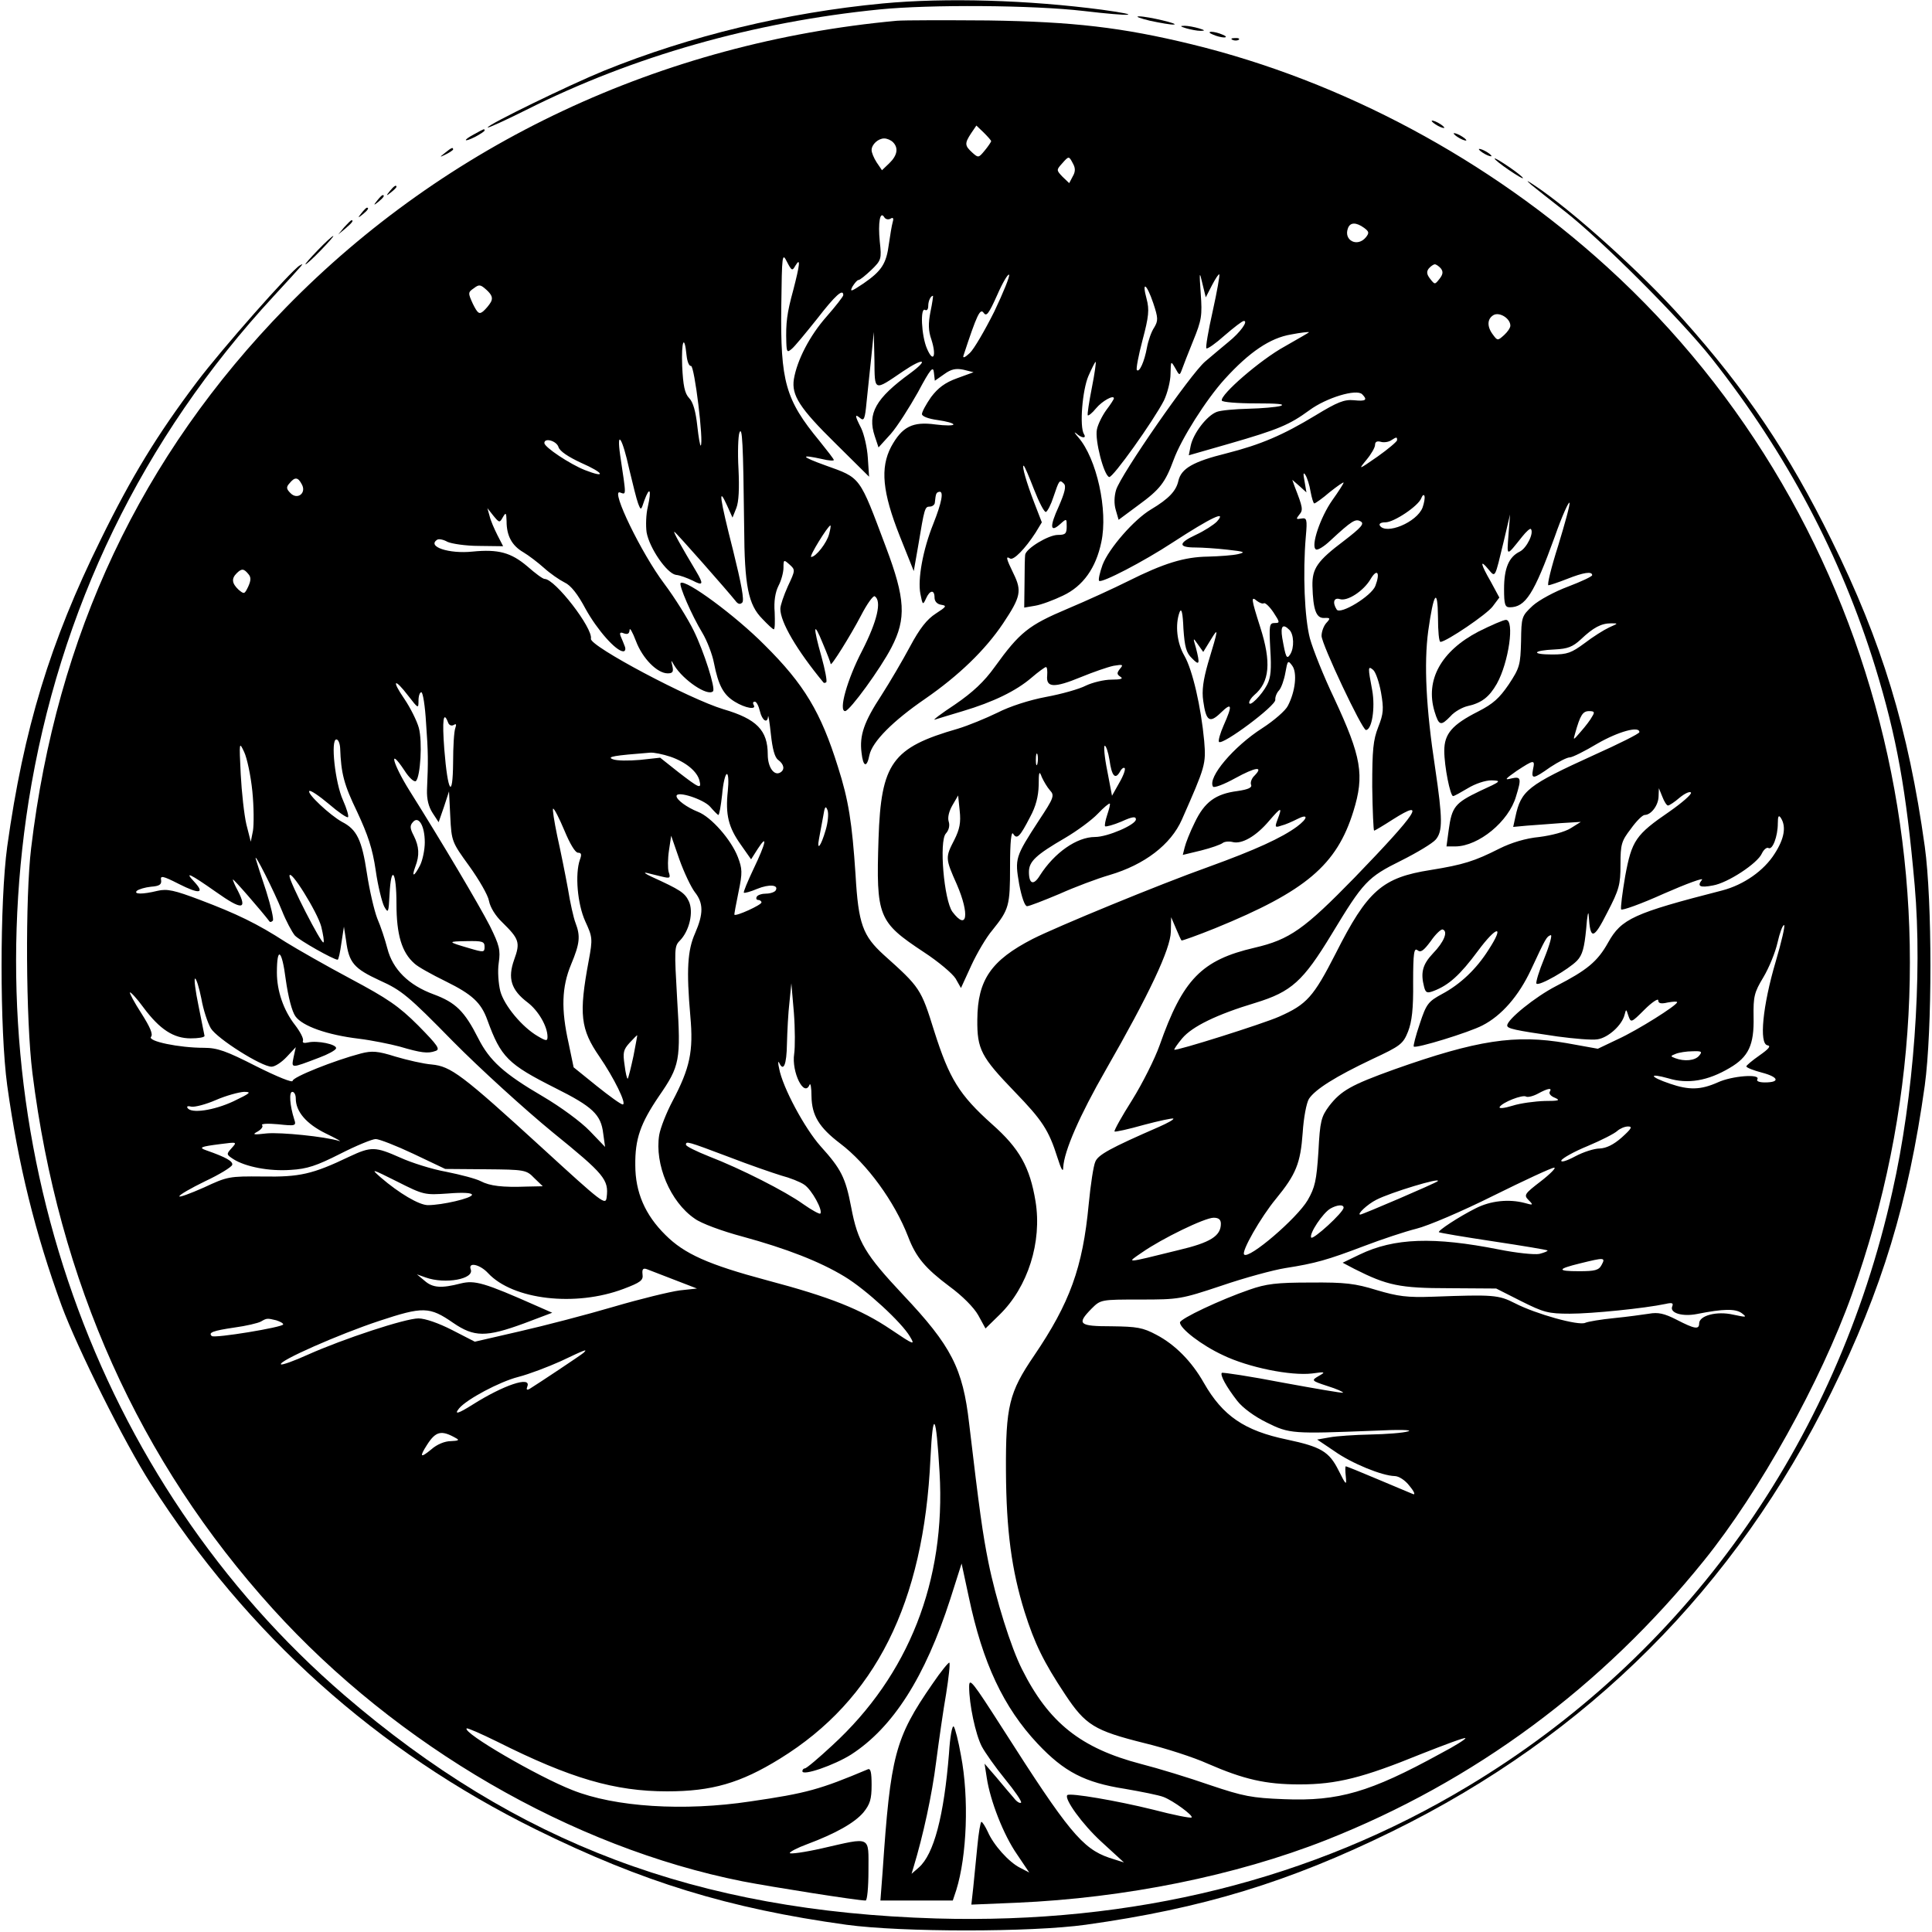 <?xml version="1.0" standalone="no"?>
<!DOCTYPE svg PUBLIC "-//W3C//DTD SVG 20010904//EN"
 "http://www.w3.org/TR/2001/REC-SVG-20010904/DTD/svg10.dtd">
<svg version="1.0" xmlns="http://www.w3.org/2000/svg"
 width="614pt" height="614pt" viewBox="0 0 614 614"
 preserveAspectRatio="xMidYMid meet">

<g transform="translate(0,614) scale(0.1,-0.1)"
fill="#000000" stroke="none">
<path d="M2805 6129 c-306 -29 -612 -103 -886 -214 -110 -45 -369 -171 -369
-180 0 -3 55 22 123 56 338 170 722 279 1122 319 160 16 488 14 650 -5 152
-18 196 -15 58 4 -235 31 -496 39 -698 20z"/>
<path d="M3655 6074 c33 -7 67 -13 75 -12 23 1 -82 26 -110 26 -14 0 2 -6 35
-14z"/>
<path d="M2850 6074 c-749 -69 -1432 -390 -1941 -911 -461 -472 -729 -1040
-810 -1718 -19 -157 -17 -546 4 -715 83 -663 339 -1234 764 -1703 395 -436
950 -758 1493 -866 93 -18 365 -61 391 -61 5 0 9 42 9 95 0 112 11 107 -147
71 -57 -13 -103 -19 -103 -15 0 4 25 17 55 28 91 34 151 68 179 101 21 26 26
42 26 87 0 40 -3 54 -12 50 -152 -64 -194 -76 -373 -102 -212 -32 -431 -18
-566 36 -110 43 -349 182 -336 196 3 2 46 -17 97 -42 233 -117 374 -158 540
-158 142 0 233 26 359 104 303 187 457 494 478 954 8 160 18 144 29 -45 20
-344 -98 -644 -341 -867 -43 -40 -82 -73 -87 -73 -4 0 -8 -4 -8 -9 0 -16 101
19 155 53 133 86 235 246 315 494 l36 113 23 -107 c44 -209 110 -350 219 -466
84 -89 149 -123 277 -143 52 -9 108 -20 123 -26 31 -12 95 -59 89 -65 -3 -3
-58 8 -123 25 -113 28 -264 54 -272 46 -11 -11 47 -92 108 -148 l72 -66 -47
15 c-85 29 -131 85 -337 408 -98 153 -108 166 -108 135 0 -55 20 -150 40 -189
10 -19 43 -66 74 -104 31 -38 54 -71 51 -75 -4 -3 -14 3 -23 15 -10 11 -34 40
-55 65 l-38 44 7 -45 c11 -73 53 -181 96 -243 l39 -58 -29 15 c-36 18 -85 73
-103 115 -8 17 -17 31 -20 31 -3 0 -9 -35 -13 -78 -4 -42 -10 -101 -13 -131
l-6 -54 144 6 c345 15 696 86 983 199 471 186 877 486 1201 888 177 219 371
569 470 845 419 1167 111 2459 -778 3267 -375 341 -840 590 -1319 707 -222 54
-377 72 -648 76 -135 1 -265 1 -290 -1z m300 -383 c-1 -3 -10 -17 -21 -30 -19
-23 -20 -23 -39 -6 -24 22 -25 29 -4 61 l17 25 23 -22 c13 -13 24 -25 24 -28z
m-312 -3 c18 -18 14 -42 -12 -67 l-23 -22 -17 25 c-9 14 -16 31 -16 39 0 18
21 37 40 37 9 0 21 -5 28 -12z m572 -68 c8 -14 8 -26 -1 -41 l-11 -21 -21 20
c-20 21 -20 22 -2 42 22 25 22 25 35 0z m-580 -175 c8 5 11 2 7 -11 -3 -11 -8
-41 -12 -69 -8 -63 -23 -86 -81 -126 -39 -26 -44 -28 -35 -10 7 11 15 21 19
21 5 0 23 15 41 32 32 31 33 35 27 90 -6 61 1 99 14 78 4 -7 13 -9 20 -5z
m1505 -29 c16 -12 17 -16 6 -30 -27 -33 -72 -10 -57 29 7 19 26 19 51 1z
m-1807 -120 c17 28 14 3 -7 -78 -20 -73 -24 -104 -22 -167 1 -30 3 -32 17 -20
9 7 45 51 81 96 58 75 83 97 83 75 0 -4 -24 -35 -53 -68 -54 -61 -94 -139
-104 -199 -8 -51 18 -92 133 -205 l106 -105 -4 60 c-2 33 -12 75 -21 94 -21
41 -21 47 -3 32 12 -10 15 -2 20 51 4 35 10 99 15 143 l8 80 2 -89 c1 -101 -3
-100 91 -36 65 44 84 39 23 -6 -110 -80 -137 -128 -113 -200 l12 -36 39 43
c21 24 59 84 86 132 40 75 49 85 51 63 l3 -26 30 21 c22 16 37 19 61 14 l32
-8 -52 -19 c-39 -14 -61 -31 -83 -60 -16 -23 -29 -47 -29 -54 0 -7 20 -15 50
-19 28 -4 50 -10 50 -14 0 -4 -26 -4 -57 0 -73 10 -106 -7 -141 -71 -35 -67
-28 -144 28 -285 l44 -110 14 80 c20 120 21 125 37 125 8 0 16 6 16 13 3 28 4
32 14 34 15 3 8 -34 -19 -102 -33 -82 -50 -176 -41 -222 7 -36 8 -37 18 -15
12 27 27 29 27 3 0 -12 8 -21 21 -23 19 -3 17 -6 -17 -28 -28 -18 -51 -47 -82
-105 -23 -43 -64 -113 -91 -155 -55 -84 -70 -127 -63 -182 5 -46 17 -49 25 -8
9 43 75 109 177 179 107 74 191 155 248 240 56 84 60 103 33 158 -24 49 -25
57 -11 48 11 -7 48 31 81 82 l20 33 -24 62 c-25 65 -40 118 -34 118 3 0 17
-34 33 -75 16 -41 33 -74 38 -72 5 2 16 23 24 48 18 53 19 56 33 42 8 -8 3
-28 -16 -72 -30 -65 -28 -86 5 -56 20 18 20 17 20 -8 0 -23 -4 -27 -28 -27
-30 0 -101 -43 -104 -63 -1 -7 -2 -47 -2 -90 l-1 -78 35 6 c19 3 59 18 88 32
64 30 105 88 122 170 22 102 -15 266 -73 333 -12 14 -15 19 -7 13 17 -16 34
-17 25 -3 -15 24 -5 141 14 185 11 25 21 45 23 45 2 0 -3 -37 -12 -82 -9 -46
-15 -85 -13 -88 2 -2 14 7 26 22 20 24 57 44 57 32 0 -3 -11 -20 -24 -37 -13
-18 -27 -46 -30 -62 -7 -33 22 -146 39 -151 11 -4 141 179 174 243 11 23 21
62 21 85 1 42 1 42 15 18 13 -24 14 -24 21 -5 4 11 20 53 36 92 27 66 29 80
24 150 -5 70 -4 73 5 33 l11 -45 20 39 c11 21 21 36 23 34 2 -2 -7 -54 -21
-117 -14 -62 -23 -115 -20 -118 3 -3 29 15 58 41 29 25 56 46 61 46 15 0 -12
-37 -48 -66 -19 -16 -53 -44 -75 -63 -46 -39 -268 -359 -283 -408 -6 -20 -7
-44 -1 -64 l9 -31 62 46 c70 51 86 72 113 145 24 66 103 191 162 256 79 87
145 131 211 142 31 6 57 9 57 7 0 -1 -35 -21 -77 -45 -77 -42 -206 -154 -200
-172 1 -5 50 -9 107 -9 69 0 96 -2 80 -8 -14 -4 -60 -8 -102 -9 -42 -1 -88 -5
-101 -10 -32 -12 -75 -69 -83 -108 l-6 -30 129 37 c156 45 191 60 254 106 54
40 150 69 168 51 18 -18 12 -23 -26 -19 -31 3 -53 -6 -122 -48 -104 -63 -174
-93 -284 -121 -105 -26 -143 -48 -152 -87 -7 -32 -30 -57 -87 -91 -54 -32
-134 -124 -154 -176 -9 -25 -14 -48 -11 -51 8 -8 141 61 234 122 123 80 174
104 140 66 -10 -10 -39 -29 -67 -42 -56 -26 -56 -40 -1 -40 21 0 67 -3 102 -7
54 -6 59 -8 34 -14 -16 -4 -60 -7 -96 -8 -75 -1 -140 -21 -254 -78 -44 -22
-131 -62 -193 -88 -123 -52 -151 -74 -231 -185 -33 -46 -69 -80 -126 -119 -44
-29 -73 -51 -64 -48 9 3 49 15 89 27 97 29 169 64 218 106 22 19 43 34 46 34
4 0 5 -12 4 -27 -4 -39 22 -40 107 -5 39 16 85 32 104 36 30 5 32 4 20 -10
-10 -13 -10 -17 2 -25 10 -6 1 -9 -29 -9 -23 0 -60 -9 -81 -19 -21 -11 -78
-27 -127 -36 -53 -10 -115 -30 -154 -50 -37 -18 -93 -41 -126 -51 -209 -60
-244 -109 -252 -350 -8 -248 -1 -264 144 -360 46 -30 91 -68 101 -84 l17 -30
33 72 c18 39 48 90 67 112 53 66 56 77 56 203 0 78 4 113 10 103 12 -19 21
-10 54 54 18 33 26 65 27 100 0 44 2 48 10 26 6 -13 17 -32 26 -42 15 -16 12
-24 -35 -95 -76 -117 -77 -121 -63 -203 8 -42 18 -70 25 -70 7 0 53 18 103 39
49 22 121 49 159 60 112 33 195 97 230 176 75 170 77 176 71 250 -10 108 -37
226 -63 271 -24 41 -30 99 -15 139 6 14 10 -3 12 -53 4 -58 9 -77 27 -94 24
-25 26 -19 13 32 -10 34 -10 35 6 12 l17 -24 24 39 c25 41 25 37 -9 -75 -15
-53 -20 -87 -15 -120 9 -64 20 -72 56 -37 35 34 38 25 9 -40 -11 -25 -18 -49
-15 -53 12 -11 181 115 179 134 -1 9 5 23 12 30 7 8 16 33 20 56 7 39 8 41 22
22 16 -22 10 -81 -14 -127 -7 -15 -44 -47 -81 -71 -91 -58 -175 -157 -157
-186 3 -5 35 7 71 27 64 35 91 39 61 8 -9 -8 -14 -22 -11 -29 4 -9 -9 -15 -43
-20 -70 -9 -105 -35 -136 -100 -15 -30 -29 -66 -32 -79 l-6 -24 58 14 c32 8
63 19 69 24 5 4 19 6 31 3 29 -8 75 18 117 68 38 44 42 45 26 3 -9 -24 -8 -26
12 -19 13 3 35 13 51 21 35 18 35 3 -1 -24 -49 -36 -132 -74 -281 -128 -157
-56 -482 -190 -559 -229 -132 -68 -175 -130 -176 -256 -1 -95 12 -119 119
-230 87 -90 108 -121 136 -210 12 -38 18 -47 18 -30 3 52 51 163 136 311 137
239 205 383 206 438 l1 46 15 -35 c8 -19 16 -37 18 -39 2 -1 50 16 107 39 289
118 386 201 439 371 36 116 26 173 -61 360 -33 69 -67 154 -77 190 -17 65 -23
207 -13 324 5 55 3 60 -14 57 -17 -3 -18 -2 -7 12 13 15 12 22 -15 91 l-7 20
23 -20 22 -20 -6 35 c-5 25 -4 31 3 20 5 -8 13 -32 16 -52 4 -21 9 -38 12 -38
3 0 26 16 49 36 24 19 44 33 44 30 0 -3 -16 -28 -36 -56 -38 -54 -69 -146 -52
-156 5 -4 26 9 46 28 69 64 80 70 96 61 13 -7 3 -19 -53 -62 -85 -64 -101 -88
-100 -143 2 -76 12 -103 37 -102 20 1 21 -1 7 -16 -8 -9 -15 -27 -15 -41 0
-26 129 -299 141 -299 19 0 30 70 20 126 -14 74 -14 79 3 65 8 -7 19 -39 25
-72 9 -52 8 -67 -9 -110 -16 -41 -19 -72 -19 -189 1 -77 4 -140 6 -140 2 0 29
16 60 36 109 69 77 21 -122 -185 -160 -164 -206 -197 -318 -223 -168 -39 -228
-100 -302 -311 -15 -42 -54 -120 -87 -173 -33 -52 -58 -97 -56 -100 2 -2 44 7
93 21 49 13 91 22 94 20 2 -3 -18 -14 -45 -26 -156 -68 -194 -89 -203 -111 -6
-13 -15 -73 -21 -135 -19 -202 -60 -314 -174 -482 -79 -116 -90 -160 -89 -366
1 -189 18 -315 59 -447 32 -101 60 -159 129 -263 65 -98 93 -115 253 -155 66
-16 156 -45 200 -65 115 -50 184 -66 292 -66 118 0 201 21 385 96 76 30 140
54 142 51 3 -2 -33 -25 -79 -49 -224 -123 -324 -152 -497 -145 -103 4 -129 9
-236 45 -66 23 -164 53 -219 67 -191 50 -293 131 -378 301 -35 69 -83 222
-107 341 -18 90 -28 161 -61 440 -20 175 -56 246 -210 409 -120 128 -144 167
-165 279 -18 94 -32 121 -97 193 -50 56 -121 187 -132 248 -4 17 -3 24 0 18
14 -31 24 -7 25 60 1 39 4 99 8 132 l6 60 8 -93 c4 -52 4 -111 1 -131 -9 -58
32 -141 49 -98 3 6 6 -10 6 -37 1 -61 24 -99 91 -150 86 -65 173 -185 216
-296 25 -66 55 -101 131 -158 41 -30 78 -67 92 -92 l23 -42 45 44 c90 88 135
231 114 360 -18 109 -51 168 -138 245 -105 94 -136 145 -184 296 -42 135 -45
139 -160 242 -67 61 -81 98 -90 255 -11 165 -22 237 -56 343 -54 173 -107 262
-233 387 -92 93 -252 211 -267 197 -6 -7 35 -102 69 -158 15 -25 32 -69 37
-96 14 -71 30 -101 66 -123 34 -21 71 -27 60 -10 -3 6 -2 10 4 10 5 0 12 -13
16 -30 7 -30 24 -41 26 -17 1 6 5 -19 9 -57 5 -46 12 -73 23 -81 19 -14 22
-31 7 -40 -20 -12 -40 17 -40 57 0 77 -35 113 -141 144 -107 32 -426 201 -421
224 7 33 -114 190 -147 190 -6 0 -30 18 -55 40 -52 44 -92 55 -174 47 -75 -8
-147 16 -112 38 5 3 20 0 32 -7 13 -6 58 -13 100 -13 l77 -1 -18 35 c-10 20
-22 47 -25 61 l-7 25 19 -24 c19 -23 20 -23 30 -5 10 17 11 15 12 -13 0 -46
17 -77 53 -98 17 -10 47 -33 66 -50 20 -18 49 -38 65 -46 20 -9 42 -37 67 -84
37 -67 97 -135 120 -135 6 0 8 7 5 15 -3 8 -9 23 -13 32 -5 12 -2 15 10 10 12
-4 17 -1 18 11 0 9 9 -6 20 -35 21 -56 68 -103 101 -103 16 0 19 5 15 23 -5
21 -5 21 6 2 29 -47 106 -99 123 -82 9 8 -29 127 -61 192 -19 39 -61 106 -94
150 -73 97 -171 300 -141 290 21 -7 21 -16 1 118 -12 85 7 56 29 -45 11 -46
23 -95 28 -108 9 -23 9 -23 20 10 17 46 23 34 11 -20 -6 -24 -7 -61 -4 -82 9
-50 64 -130 93 -135 13 -1 36 -10 53 -18 34 -18 36 -12 11 30 -46 77 -73 125
-69 125 4 0 171 -190 194 -219 8 -11 15 -13 22 -6 7 7 -3 60 -29 165 -43 169
-48 207 -20 145 l18 -40 12 30 c8 20 10 62 7 125 -3 52 -1 104 3 115 9 22 12
-31 15 -300 1 -187 13 -247 58 -292 17 -18 33 -33 36 -33 4 0 4 24 3 54 -3 35
2 64 12 84 9 17 16 43 16 58 0 26 1 26 19 10 19 -17 19 -18 -5 -69 -13 -29
-24 -61 -24 -72 0 -42 52 -131 137 -234 1 -2 6 -2 9 1 3 4 -4 40 -15 80 -28
99 -26 117 4 43 14 -33 25 -62 25 -65 0 -11 63 90 96 153 19 37 39 65 44 62
23 -15 8 -79 -40 -173 -47 -90 -76 -192 -54 -192 15 1 113 136 147 202 48 92
44 156 -17 318 -86 229 -79 220 -193 261 -78 28 -82 36 -10 20 20 -5 37 -6 37
-3 0 3 -21 30 -46 61 -108 131 -124 188 -121 428 2 165 3 171 18 141 15 -29
17 -30 27 -12z m2051 -9 c8 -10 7 -19 -4 -33 -15 -19 -15 -19 -30 0 -11 14
-12 23 -4 33 6 7 15 13 19 13 4 0 13 -6 19 -13z m-1419 -137 c-30 -60 -65
-120 -78 -132 -16 -15 -23 -17 -20 -8 43 131 53 151 64 136 9 -13 16 -4 43 56
17 39 34 68 38 65 3 -4 -18 -56 -47 -117z m-1600 30 c-5 -9 -16 -22 -24 -29
-13 -11 -18 -7 -33 23 -16 35 -16 37 3 50 17 13 21 12 41 -6 16 -15 20 -25 13
-38z m2105 -3 c16 -48 16 -56 3 -78 -9 -13 -19 -42 -23 -64 -8 -44 -24 -80
-32 -71 -3 3 5 46 18 95 20 75 22 97 13 131 -16 59 0 49 21 -13z m-708 -28
c-7 -37 -7 -60 3 -88 17 -53 6 -76 -14 -29 -18 41 -22 133 -6 123 6 -3 10 2
10 13 0 16 8 32 15 32 1 0 -2 -23 -8 -51z m1843 -44 c0 -7 -9 -20 -20 -30 -20
-18 -21 -18 -35 1 -20 26 -19 51 2 63 19 10 53 -11 53 -34z m-2618 -95 c2 -19
8 -34 14 -33 11 2 41 -243 31 -253 -2 -2 -7 26 -11 63 -5 45 -13 75 -26 88
-14 15 -19 39 -22 102 -3 79 7 104 14 33z m2258 -269 c0 -4 -28 -28 -62 -52
-62 -43 -62 -43 -35 -10 15 18 27 39 27 47 0 10 6 13 18 10 9 -3 24 -1 32 4
19 12 20 12 20 1z m-2665 -22 c4 -13 31 -31 72 -50 73 -32 81 -50 12 -23 -48
19 -129 73 -129 86 0 18 39 7 45 -13z m-816 -118 c16 -28 -14 -51 -36 -28 -13
13 -14 19 -3 31 17 21 27 20 39 -3z m3562 -74 c-18 -47 -117 -88 -136 -57 -3
6 4 10 18 10 27 0 105 52 114 77 4 10 8 12 10 7 2 -6 -1 -23 -6 -37z m431
-121 c-22 -69 -36 -126 -31 -126 4 0 31 9 59 20 53 21 80 25 80 12 0 -4 -34
-20 -76 -36 -43 -16 -93 -43 -113 -61 -35 -33 -36 -35 -37 -113 -2 -75 -4 -84
-39 -137 -30 -44 -50 -62 -97 -86 -83 -42 -108 -71 -108 -125 0 -50 19 -144
28 -144 4 0 25 12 47 25 23 14 55 25 75 25 33 -1 31 -3 -37 -34 -79 -38 -89
-50 -99 -124 l-7 -52 29 0 c73 1 169 79 192 159 18 58 16 64 -15 57 -23 -6
-20 -2 17 24 55 36 59 37 52 5 -6 -32 0 -32 55 7 26 17 53 31 62 31 8 0 48 20
88 44 66 38 134 57 133 36 -1 -5 -65 -37 -143 -72 -213 -97 -233 -113 -251
-197 l-7 -32 43 4 c24 2 72 5 107 8 l65 4 -32 -20 c-19 -12 -61 -23 -100 -28
-43 -4 -89 -18 -127 -37 -79 -40 -114 -51 -219 -68 -153 -24 -200 -65 -301
-265 -71 -139 -92 -162 -180 -201 -52 -23 -328 -110 -333 -105 -1 2 10 18 25
36 32 38 110 76 233 113 114 35 151 68 242 218 101 167 114 181 221 234 50 25
100 55 110 67 22 26 22 65 -2 227 -29 190 -36 331 -22 436 17 121 30 141 31
43 0 -43 3 -78 8 -78 19 1 148 88 166 113 l21 28 -27 50 c-33 57 -36 74 -8 40
23 -27 20 -31 49 89 l20 85 -5 -65 c-5 -70 -8 -70 44 -5 12 15 24 26 27 24 11
-12 -13 -61 -35 -72 -35 -17 -50 -53 -50 -119 0 -49 3 -58 18 -58 50 0 77 42
143 224 23 66 45 114 47 108 2 -6 -15 -67 -36 -136z m-2317 37 c-7 -28 -42
-73 -57 -73 -8 0 53 99 61 100 2 0 0 -12 -4 -27z m-1846 -127 c9 -10 9 -20 0
-40 -12 -25 -13 -25 -31 -10 -21 20 -23 35 -6 52 16 16 23 15 37 -2z m3582
-38 c-12 -32 -112 -93 -123 -75 -14 22 -9 39 10 33 24 -8 76 26 98 64 21 35
31 20 15 -22z m-354 -55 c4 2 18 -11 30 -29 21 -32 21 -34 4 -34 -17 0 -18 -7
-14 -83 4 -63 2 -90 -10 -113 -17 -33 -57 -73 -57 -57 0 6 7 16 16 24 49 41
55 104 19 216 -29 91 -30 100 -10 83 8 -6 18 -10 22 -7z m1097 -77 c-17 -8
-52 -30 -78 -50 -42 -31 -55 -36 -103 -36 -69 0 -62 13 8 16 41 2 57 8 83 32
40 38 65 51 96 51 24 0 23 0 -6 -13z m-1016 -8 c14 -14 16 -57 2 -78 -11 -17
-14 -9 -25 53 -6 38 2 46 23 25z m-2800 -210 c31 -40 32 -41 32 -15 0 15 4 27
9 27 5 0 12 -44 15 -97 7 -96 7 -122 3 -213 -1 -30 5 -54 18 -74 l19 -29 17
49 16 49 4 -80 c4 -79 5 -81 60 -157 31 -43 60 -93 63 -111 4 -21 21 -48 42
-68 54 -53 58 -64 38 -119 -21 -59 -10 -96 43 -136 34 -26 63 -76 63 -109 0
-14 -4 -14 -31 2 -50 29 -107 98 -119 143 -6 24 -9 64 -5 90 6 41 2 56 -28
117 -35 68 -151 264 -256 431 -53 85 -68 142 -16 64 15 -24 32 -39 37 -34 14
14 21 125 9 169 -6 22 -27 64 -46 92 -42 61 -32 68 13 9z m3762 -65 c-5 -10
-21 -31 -36 -48 -25 -29 -25 -29 -18 -5 16 57 24 70 44 70 17 0 19 -3 10 -17z
m-3636 -19 c3 -9 11 -12 18 -8 8 5 9 2 5 -10 -4 -10 -7 -59 -7 -109 -1 -120
-17 -96 -28 42 -7 93 -3 124 12 85z m-343 -81 c3 -82 12 -116 54 -203 34 -73
49 -117 59 -186 7 -50 20 -101 27 -115 13 -23 14 -20 17 39 5 97 22 73 22 -30
0 -99 17 -155 57 -190 10 -10 55 -35 100 -57 83 -41 112 -67 132 -123 43 -118
65 -140 216 -216 118 -59 145 -84 152 -144 l6 -43 -49 51 c-28 29 -92 76 -148
109 -125 73 -170 114 -206 185 -44 87 -72 114 -142 140 -79 29 -130 79 -147
146 -7 27 -21 70 -32 95 -10 26 -25 91 -33 144 -16 106 -32 139 -79 163 -38
21 -112 90 -104 98 3 4 31 -15 62 -41 30 -26 58 -45 61 -42 3 3 -4 27 -16 54
-25 55 -40 193 -21 193 6 0 11 -12 12 -27z m-279 -138 c5 -49 5 -106 2 -125
l-7 -35 -14 55 c-7 30 -15 102 -18 160 -5 103 -5 104 11 70 9 -19 21 -75 26
-125z m2724 100 c7 -51 18 -64 33 -38 5 10 12 15 15 12 4 -3 -4 -25 -17 -47
l-23 -41 -15 79 c-9 44 -12 80 -8 80 4 0 11 -20 15 -45z m-1395 10 c49 -17 85
-47 92 -76 7 -28 -1 -24 -67 27 l-58 46 -64 -7 c-35 -3 -74 -3 -86 2 -22 8 4
12 118 21 12 1 41 -5 65 -13z m1166 -22 c-3 -10 -5 -4 -5 12 0 17 2 24 5 18 2
-7 2 -21 0 -30z m-984 -87 c-8 -75 2 -115 41 -170 l33 -47 21 33 c33 51 26 18
-13 -63 -19 -40 -33 -74 -31 -76 2 -2 21 3 42 12 39 16 70 13 59 -5 -3 -5 -17
-10 -30 -10 -13 0 -27 -4 -30 -10 -3 -5 -1 -10 4 -10 6 0 11 -4 11 -8 0 -8
-81 -45 -86 -39 -1 1 5 33 13 72 13 62 12 74 -2 111 -21 55 -85 128 -127 144
-35 14 -68 38 -68 50 0 18 86 -10 107 -34 12 -14 24 -26 26 -26 3 0 8 29 12
65 3 36 10 65 15 65 5 0 6 -24 3 -54z m2988 -46 c4 0 21 11 37 25 17 14 33 21
36 16 3 -5 -28 -32 -68 -60 -108 -74 -120 -92 -141 -205 -9 -53 -15 -100 -13
-106 1 -5 63 17 136 50 73 32 128 52 121 44 -17 -21 -6 -26 35 -18 47 8 141
70 155 101 6 13 16 21 21 18 13 -8 30 37 30 78 0 24 3 28 10 17 17 -27 11 -65
-20 -113 -34 -54 -98 -99 -167 -117 -281 -72 -320 -90 -362 -165 -34 -61 -67
-88 -166 -139 -66 -34 -155 -106 -155 -125 0 -10 22 -15 160 -35 52 -7 109
-12 127 -9 34 5 78 45 86 78 5 19 5 19 12 -3 8 -23 9 -23 51 19 24 24 44 37
44 30 0 -10 9 -12 30 -7 17 3 30 4 30 1 0 -10 -126 -89 -187 -117 l-65 -31
-100 18 c-162 28 -283 10 -548 -84 -136 -49 -168 -67 -206 -116 -25 -34 -29
-47 -34 -145 -6 -92 -11 -114 -34 -154 -34 -58 -187 -189 -202 -173 -10 9 53
119 101 177 64 78 78 113 85 210 3 48 12 95 20 108 20 30 83 70 201 126 90 42
98 48 114 88 12 31 17 72 16 156 0 94 3 111 14 102 10 -8 19 -2 42 29 15 22
33 39 38 37 18 -6 4 -40 -31 -76 -33 -35 -40 -61 -28 -107 5 -19 10 -20 31
-12 47 18 83 50 140 127 60 81 86 84 34 4 -39 -62 -90 -110 -148 -141 -44 -24
-50 -31 -71 -95 -13 -38 -21 -70 -19 -72 7 -7 176 45 218 67 61 31 116 94 155
178 47 101 49 104 62 109 6 2 -3 -31 -20 -73 -17 -41 -28 -78 -25 -81 8 -9
102 45 129 73 17 18 23 40 29 101 3 42 7 61 8 42 5 -78 15 -77 59 10 38 73 42
89 42 152 0 65 3 75 33 114 17 24 37 44 44 44 20 0 43 30 44 58 l1 27 11 -27
c6 -16 14 -28 18 -28z m-2268 -109 c-29 -56 -29 -59 8 -142 41 -95 33 -149
-14 -87 -27 37 -43 225 -21 249 10 11 13 26 9 38 -4 13 1 33 12 52 l18 31 5
-49 c4 -37 0 -58 -17 -92z m486 80 c-6 -18 -9 -34 -7 -37 3 -2 26 4 52 15 35
16 46 17 46 7 0 -17 -90 -56 -130 -56 -58 0 -129 -50 -175 -122 -20 -33 -35
-28 -35 11 0 33 22 54 115 108 39 23 85 57 104 77 19 20 36 34 38 32 2 -1 -2
-17 -8 -35z m-895 -49 c-15 -52 -29 -69 -21 -27 3 17 9 48 13 70 5 32 8 36 14
20 4 -11 1 -40 -6 -63z m-830 -2 c17 -41 34 -70 43 -70 11 0 12 -6 6 -22 -16
-46 -8 -141 17 -196 23 -50 24 -55 11 -125 -32 -171 -26 -218 34 -305 46 -67
88 -152 74 -152 -6 0 -43 27 -83 59 l-73 59 -16 77 c-24 107 -22 178 8 250 28
67 30 90 14 132 -6 15 -17 64 -24 108 -8 44 -23 119 -34 168 -10 48 -16 87
-13 87 4 0 20 -32 36 -70z m-444 -37 c0 -24 -7 -57 -15 -73 -19 -37 -28 -39
-15 -4 14 36 12 64 -5 98 -12 23 -13 32 -3 43 18 22 38 -11 38 -64z m858 -158
c28 -35 28 -69 1 -131 -24 -54 -28 -116 -15 -264 10 -111 -1 -164 -57 -270
-19 -36 -38 -84 -42 -107 -15 -93 35 -213 113 -266 20 -15 88 -40 152 -57 139
-38 245 -79 324 -127 68 -41 182 -146 208 -191 17 -28 13 -27 -61 23 -95 64
-193 103 -393 156 -187 50 -263 84 -323 144 -65 64 -96 136 -96 222 -1 83 16
132 75 219 67 97 70 114 58 309 -9 157 -9 168 8 185 31 31 45 92 29 126 -13
27 -27 36 -119 78 -19 9 -26 14 -15 12 11 -3 33 -8 49 -12 25 -6 28 -5 21 15
-3 11 -3 42 1 68 l7 47 26 -75 c15 -42 37 -88 49 -104z m-1312 -59 c13 -33 32
-68 41 -79 15 -16 123 -77 136 -77 3 0 8 24 12 53 l8 52 7 -45 c9 -70 25 -88
107 -126 69 -31 91 -49 232 -193 86 -87 229 -217 318 -290 164 -133 178 -150
171 -206 -3 -27 -14 -18 -203 155 -258 236 -292 261 -353 267 -26 2 -78 14
-115 25 -57 18 -75 19 -110 10 -84 -22 -217 -75 -217 -87 0 -7 -49 13 -115 46
-96 49 -124 59 -167 59 -79 0 -180 21 -168 35 7 8 -3 31 -31 75 -22 34 -38 64
-36 66 2 2 22 -19 43 -48 52 -70 96 -98 150 -98 24 0 44 3 44 8 -1 4 -9 46
-19 95 -10 48 -15 87 -11 87 4 0 13 -29 20 -64 6 -35 20 -77 30 -94 20 -33
161 -122 193 -122 11 0 32 14 48 31 l29 31 -7 -32 c-7 -36 -10 -36 82 -1 27
10 51 23 53 29 4 13 -60 26 -89 19 -13 -3 -19 -1 -16 6 2 7 -9 28 -25 49 -37
47 -58 109 -58 167 0 85 16 74 28 -21 8 -57 20 -103 31 -118 22 -31 101 -59
201 -71 41 -5 100 -17 130 -25 68 -20 90 -23 114 -14 16 5 8 17 -55 81 -62 62
-98 86 -214 148 -77 41 -170 94 -207 117 -91 59 -156 90 -272 134 -82 31 -105
36 -135 29 -49 -12 -77 -11 -66 0 6 5 26 11 45 13 27 2 34 7 32 21 -3 15 5 14
56 -12 65 -33 84 -31 50 6 -34 36 -15 27 69 -32 82 -58 100 -57 69 4 -9 16
-16 33 -16 36 0 5 92 -101 117 -134 2 -2 6 -1 10 3 4 3 -6 46 -21 94 -16 48
-31 94 -33 102 -8 29 60 -106 83 -164z m125 -51 c6 -25 10 -48 7 -50 -6 -7
-108 192 -108 211 0 28 89 -115 101 -161z m4622 -112 c-41 -139 -53 -260 -26
-265 12 -2 5 -11 -25 -32 -23 -16 -42 -32 -42 -35 0 -4 23 -13 50 -20 53 -14
58 -31 9 -31 -18 0 -28 4 -24 10 11 18 -81 11 -126 -10 -54 -24 -91 -25 -152
-4 -65 22 -69 35 -5 17 62 -19 126 -8 195 33 60 35 78 73 76 162 -1 65 2 78
31 126 18 30 38 79 45 110 7 31 16 56 21 56 4 0 -8 -53 -27 -117z m-4103 48
c0 -18 -3 -18 -47 -5 -72 21 -72 22 -10 23 50 1 57 -1 57 -18z m473 -348 c-8
-37 -16 -69 -18 -71 -2 -2 -7 17 -10 43 -6 40 -4 49 16 71 12 13 23 24 24 24
1 0 -5 -30 -12 -67z m3387 2 c-13 -16 -47 -19 -76 -8 -16 6 -16 7 2 14 10 4
34 8 53 8 29 1 32 -1 21 -14z m-475 -115 c-3 -6 4 -14 17 -19 18 -8 12 -10
-33 -10 -31 -1 -77 -7 -102 -15 -26 -8 -44 -10 -41 -4 9 15 73 40 84 33 5 -3
22 1 37 9 33 18 47 20 38 6z m-4183 -30 c-62 -29 -135 -40 -146 -21 -4 5 2 7
12 4 11 -2 46 7 78 21 32 14 73 25 89 26 26 0 21 -4 -33 -30z m198 9 c0 -42
34 -81 95 -111 33 -16 53 -27 43 -24 -46 14 -185 28 -230 24 -43 -5 -48 -4
-29 6 12 7 18 16 14 20 -4 5 18 6 51 3 56 -6 58 -5 51 16 -14 44 -17 87 -6 87
6 0 11 -9 11 -21z m4214 -124 c-26 -23 -49 -34 -70 -35 -17 0 -52 -11 -78 -25
-28 -15 -46 -20 -44 -13 3 7 40 28 84 46 43 18 86 40 94 48 8 7 23 14 34 14
15 0 11 -7 -20 -35z m-3840 -52 l101 -48 128 -1 c125 -1 130 -2 155 -28 l27
-26 -50 -1 c-79 -3 -118 2 -147 17 -15 8 -65 21 -110 30 -45 8 -111 29 -146
45 -79 35 -92 36 -162 3 -117 -56 -158 -65 -275 -63 -107 1 -112 0 -187 -35
-43 -19 -78 -32 -78 -28 0 5 37 26 82 48 45 21 84 45 86 52 3 11 -19 24 -82
46 -26 9 -19 12 44 20 54 7 54 7 36 -13 -17 -19 -17 -20 6 -35 38 -24 113 -39
182 -34 52 3 82 13 157 51 51 26 102 47 113 47 11 0 65 -21 120 -47z m1000 -9
c67 -26 143 -52 169 -60 27 -7 60 -20 73 -29 24 -16 60 -82 51 -92 -3 -2 -27
11 -54 30 -57 41 -199 113 -300 152 -40 16 -73 32 -73 37 0 12 4 11 134 -38z
m-890 -117 c48 4 76 2 76 -4 0 -11 -95 -33 -140 -33 -28 0 -92 38 -150 88 -33
29 -30 28 52 -13 85 -43 88 -43 162 -38z m3473 39 c-52 -40 -55 -44 -39 -60
16 -16 15 -17 -13 -9 -50 13 -108 7 -155 -17 -54 -27 -122 -72 -117 -76 2 -2
79 -15 172 -29 93 -14 171 -27 173 -29 2 -2 -10 -7 -26 -11 -16 -3 -73 3 -128
14 -207 41 -333 37 -443 -16 l-54 -26 38 -20 c103 -52 143 -61 300 -61 l150
-1 79 -40 c72 -36 86 -40 155 -40 70 0 238 17 304 31 22 5 26 3 21 -9 -7 -20
33 -32 79 -23 85 17 122 17 142 3 18 -14 16 -14 -27 -5 -52 12 -108 -3 -108
-28 0 -20 -14 -18 -72 12 -39 20 -59 24 -87 19 -20 -3 -70 -10 -111 -14 -41
-4 -83 -11 -92 -15 -21 -10 -157 28 -223 62 -53 27 -69 28 -260 21 -84 -3
-112 1 -180 21 -68 21 -100 25 -210 24 -108 0 -141 -4 -195 -23 -90 -31 -220
-92 -220 -104 0 -19 68 -72 137 -104 81 -39 215 -66 283 -58 42 6 44 5 21 -8
-24 -14 -24 -15 28 -32 29 -9 51 -19 49 -21 -2 -2 -88 13 -192 32 -103 20
-190 33 -193 31 -6 -7 14 -44 49 -89 17 -22 55 -50 94 -69 72 -36 83 -36 339
-26 81 4 127 3 110 -2 -16 -5 -70 -9 -120 -10 -49 -1 -108 -5 -129 -9 l-40 -7
55 -37 c55 -39 151 -78 191 -79 13 0 34 -13 48 -32 15 -18 19 -29 10 -25 -8 3
-59 25 -112 47 -54 23 -99 41 -101 41 -2 0 -2 -15 0 -32 3 -30 1 -29 -23 19
-30 60 -56 75 -164 98 -135 28 -204 75 -264 180 -39 69 -92 122 -151 153 -43
23 -62 26 -142 27 -105 0 -112 7 -64 56 29 29 30 29 155 29 122 0 129 1 258
44 73 25 165 50 203 56 96 15 134 26 250 70 55 21 130 46 166 55 37 9 147 56
245 105 99 49 185 89 193 89 8 1 -11 -19 -42 -43z m-328 0 c-6 -6 -239 -106
-246 -106 -12 0 23 33 51 47 44 23 209 73 195 59z m-299 -84 c0 -15 -98 -104
-103 -95 -7 12 37 78 61 92 21 12 42 14 42 3z m-390 -51 c0 -39 -33 -60 -135
-84 -174 -43 -166 -42 -115 -7 63 44 199 110 227 110 16 0 23 -6 23 -19z
m1210 -131 c-9 -17 -21 -20 -72 -20 -71 0 -70 7 4 25 77 19 81 19 68 -5z
m-3539 -26 c79 -85 278 -108 431 -50 53 20 63 27 60 46 -2 17 2 21 15 16 10
-4 49 -19 88 -34 l70 -27 -55 -6 c-30 -4 -125 -27 -210 -52 -85 -25 -219 -60
-298 -78 l-143 -33 -72 37 c-43 22 -86 37 -107 37 -42 0 -239 -65 -351 -115
-44 -20 -83 -34 -86 -31 -10 10 185 96 312 138 139 46 160 46 235 -6 67 -46
105 -46 225 -2 l90 34 -50 22 c-167 74 -196 82 -241 71 -62 -16 -89 -14 -115
9 l-24 20 28 -10 c62 -22 155 -5 143 26 -9 24 29 16 55 -12z m-673 -150 c12
-4 22 -9 22 -13 0 -9 -219 -45 -227 -37 -12 11 4 17 72 27 37 5 75 14 84 19
19 11 20 11 49 4z m977 -103 c-9 -8 -146 -99 -172 -115 -9 -5 -11 -2 -7 8 13
34 -76 4 -174 -58 -46 -29 -60 -33 -43 -12 24 29 129 85 188 100 35 9 95 32
135 50 80 38 86 40 73 27z m-405 -272 c11 -6 6 -8 -17 -9 -19 0 -44 -10 -62
-26 -35 -29 -39 -25 -14 14 28 44 46 48 93 21z"/>
<path d="M4699 4133 c-119 -62 -170 -154 -140 -254 14 -46 20 -47 51 -15 12
14 37 28 54 32 45 10 69 29 93 71 38 68 57 203 29 203 -8 0 -47 -17 -87 -37z"/>
<path d="M3770 6050 c14 -4 34 -8 45 -8 16 0 15 2 -5 8 -14 4 -34 8 -45 8 -16
0 -15 -2 5 -8z"/>
<path d="M3855 6030 c11 -5 27 -9 35 -9 9 0 8 4 -5 9 -11 5 -27 9 -35 9 -9 0
-8 -4 5 -9z"/>
<path d="M3918 6013 c7 -3 16 -2 19 1 4 3 -2 6 -13 5 -11 0 -14 -3 -6 -6z"/>
<path d="M4550 5756 c0 -3 9 -10 20 -16 11 -6 20 -8 20 -6 0 3 -9 10 -20 16
-11 6 -20 8 -20 6z"/>
<path d="M1508 5714 c-38 -20 -36 -28 2 -9 17 9 30 18 30 20 0 7 -1 6 -32 -11z"/>
<path d="M4620 5716 c0 -3 9 -10 20 -16 11 -6 20 -8 20 -6 0 3 -9 10 -20 16
-11 6 -20 8 -20 6z"/>
<path d="M1414 5654 c-18 -14 -18 -15 4 -4 12 6 22 13 22 15 0 8 -5 6 -26 -11z"/>
<path d="M4700 5666 c0 -3 9 -10 20 -16 11 -6 20 -8 20 -6 0 3 -9 10 -20 16
-11 6 -20 8 -20 6z"/>
<path d="M4750 5636 c0 -3 20 -19 45 -36 25 -17 45 -29 45 -26 0 3 -20 19 -45
36 -25 17 -45 29 -45 26z"/>
<path d="M4866 5553 c12 -10 59 -47 105 -83 116 -90 370 -344 469 -469 239
-303 411 -629 520 -982 68 -222 98 -389 125 -693 25 -286 -3 -673 -71 -973
-179 -804 -659 -1476 -1349 -1890 -494 -297 -1062 -438 -1690 -420 -761 23
-1332 238 -1880 709 -793 683 -1174 1762 -1004 2842 97 608 361 1153 779 1605
102 111 98 106 82 97 -27 -16 -248 -266 -327 -371 -125 -166 -207 -300 -305
-500 -161 -326 -245 -602 -297 -975 -24 -175 -24 -585 0 -760 35 -252 89 -470
173 -700 50 -135 200 -436 283 -565 307 -481 719 -850 1226 -1100 337 -166
610 -250 985 -302 176 -24 587 -24 760 0 373 52 647 136 975 297 621 305 1090
774 1395 1395 162 329 245 604 297 975 24 176 24 587 0 760 -52 373 -136 650
-297 975 -135 274 -270 475 -473 702 -127 143 -352 346 -472 425 -24 16 -26
16 -9 1z"/>
<path d="M1239 5533 c-13 -16 -12 -17 4 -4 9 7 17 15 17 17 0 8 -8 3 -21 -13z"/>
<path d="M1199 5503 c-13 -16 -12 -17 4 -4 16 13 21 21 13 21 -2 0 -10 -8 -17
-17z"/>
<path d="M1149 5463 c-13 -16 -12 -17 4 -4 16 13 21 21 13 21 -2 0 -10 -8 -17
-17z"/>
<path d="M1094 5418 l-19 -23 23 19 c21 18 27 26 19 26 -2 0 -12 -10 -23 -22z"/>
<path d="M1010 5345 c-24 -25 -42 -45 -39 -45 3 0 25 20 49 45 24 25 42 45 39
45 -3 0 -25 -20 -49 -45z"/>
<path d="M2963 788 c-119 -172 -133 -227 -158 -596 l-7 -92 115 0 115 0 11 33
c34 109 41 293 15 428 -8 46 -19 88 -23 92 -5 5 -12 -34 -15 -85 -16 -199 -48
-321 -96 -363 l-23 -20 6 20 c31 102 59 231 72 335 9 69 23 167 32 218 8 51
13 95 10 98 -2 2 -27 -28 -54 -68z"/>
</g>
</svg>
